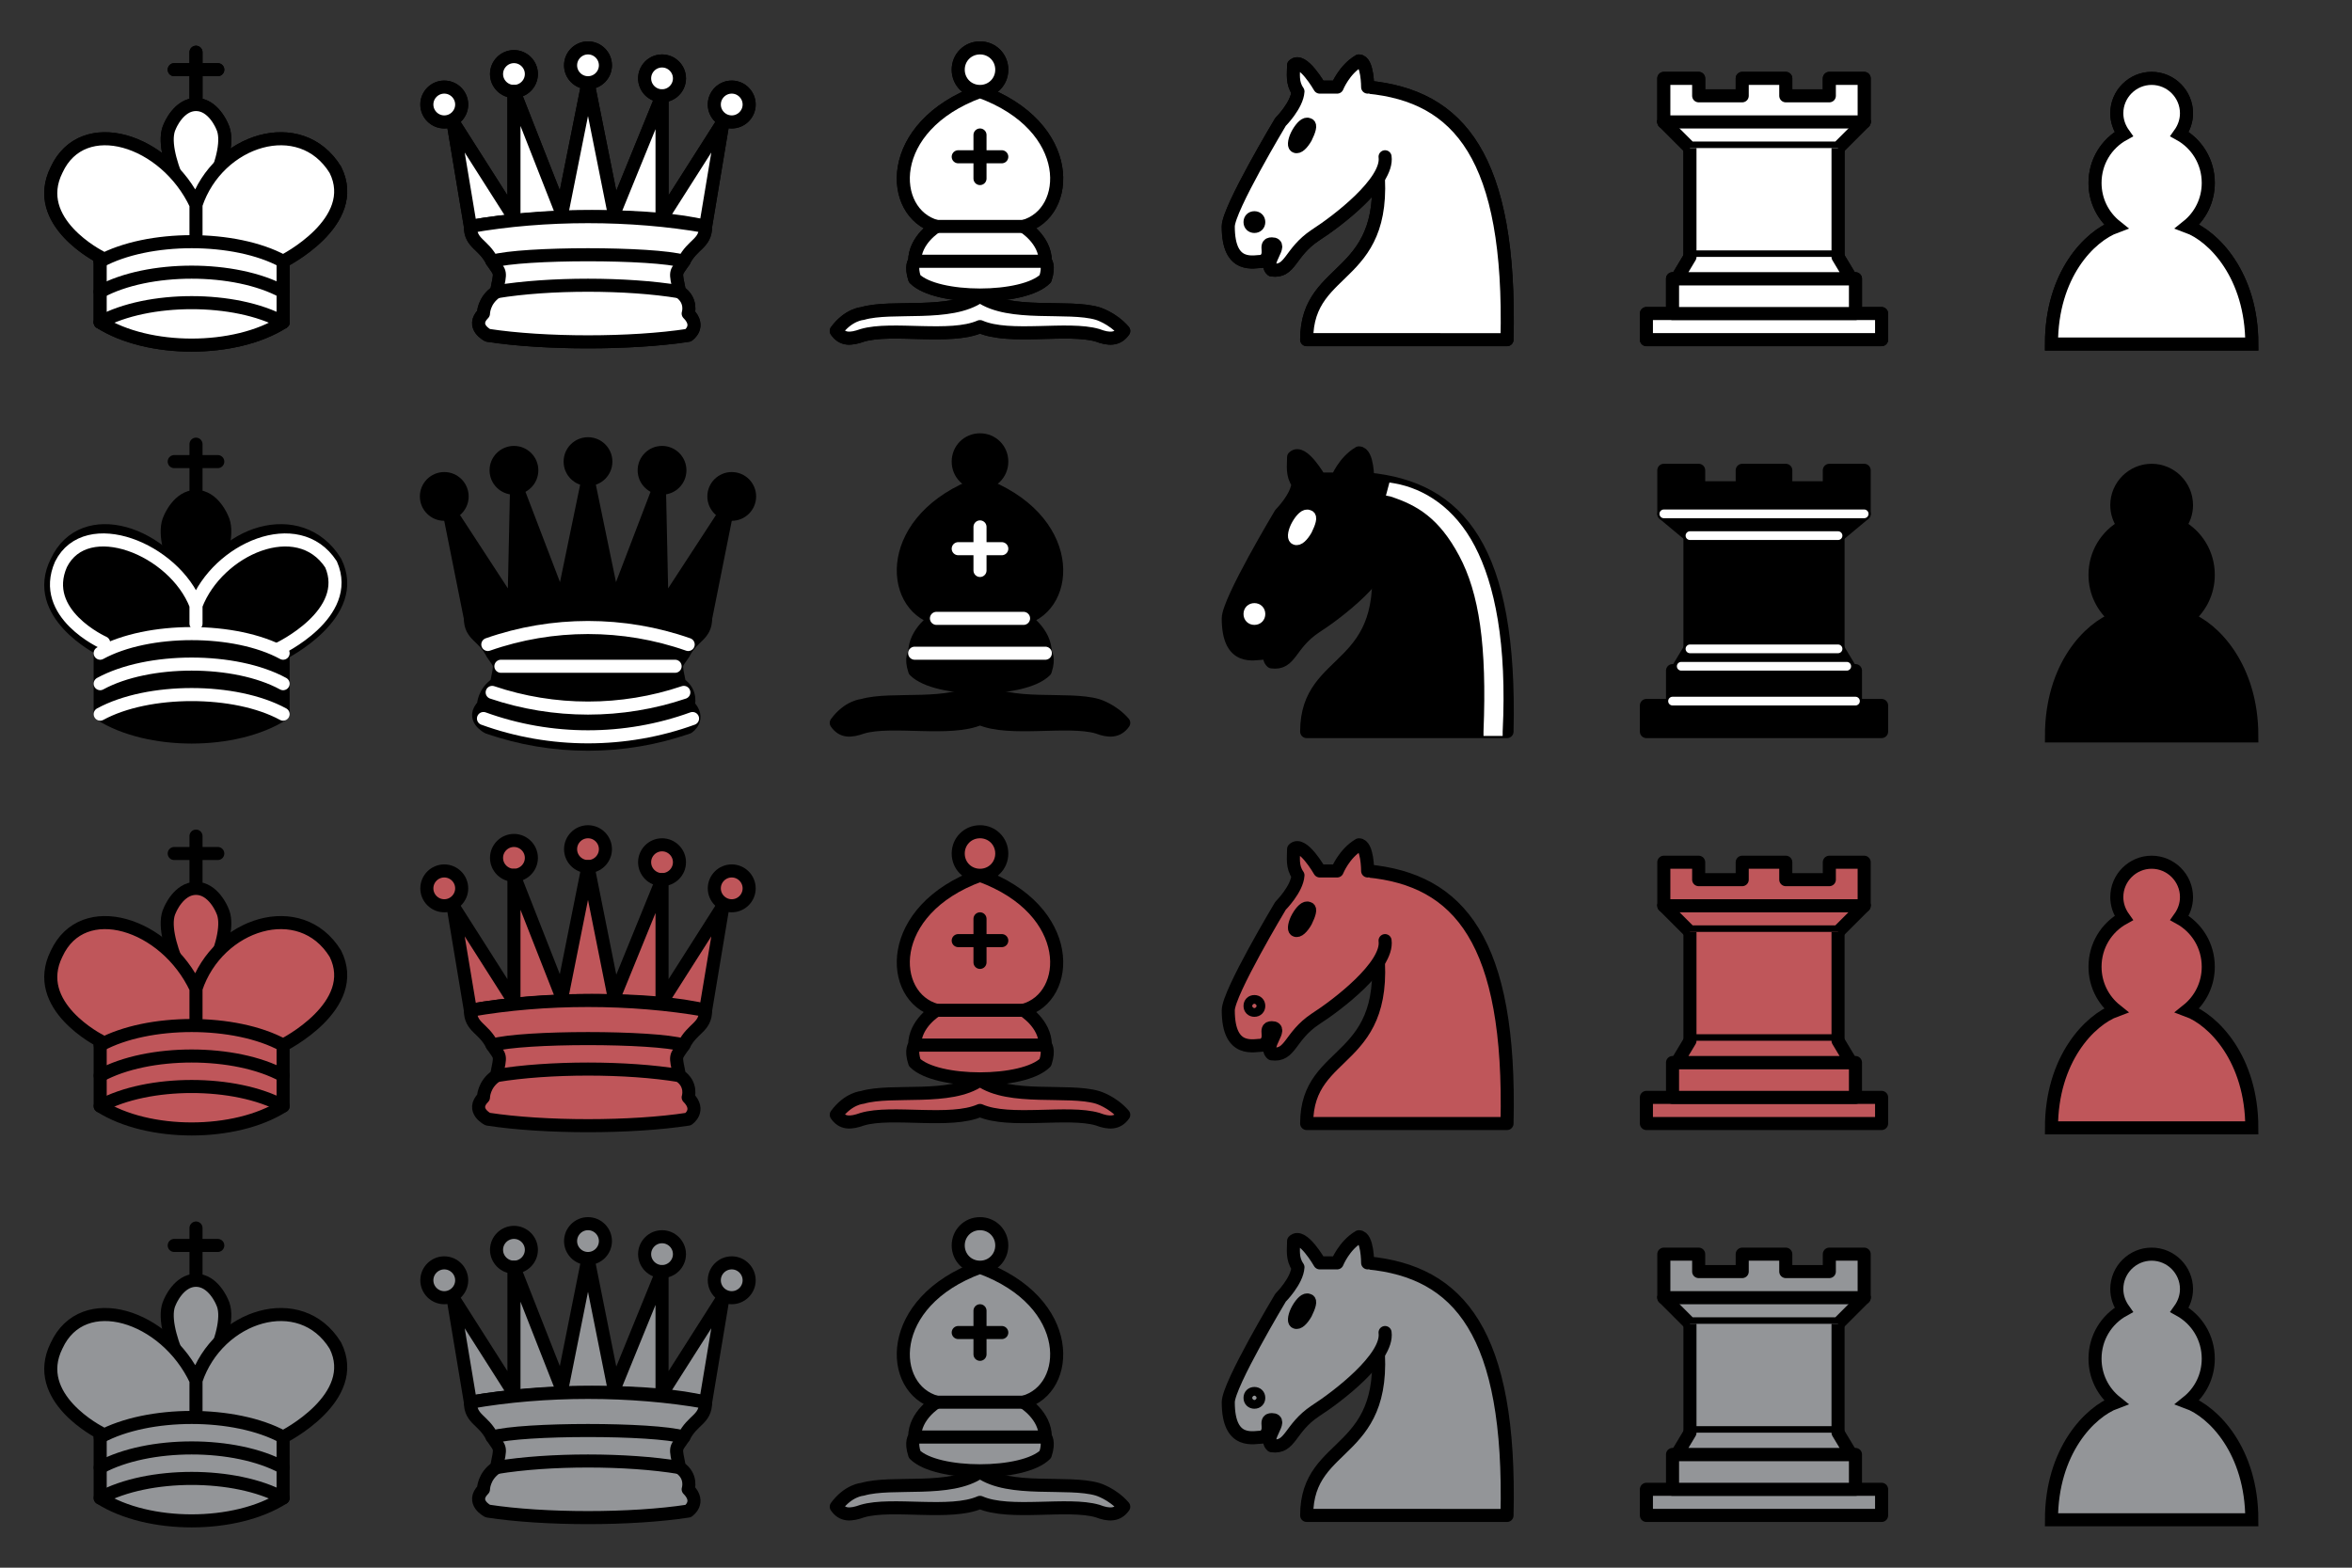 <?xml version="1.0" encoding="utf-8"?>
<!-- Generator: Adobe Illustrator 27.5.0, SVG Export Plug-In . SVG Version: 6.00 Build 0)  -->
<svg version="1.1" id="Layer_1" xmlns="http://www.w3.org/2000/svg" xmlns:xlink="http://www.w3.org/1999/xlink" x="0px" y="0px"
	 viewBox="0 0 270 180" style="enable-background:new 0 0 270 180;" xml:space="preserve">
<rect x="0" y="0" width="270" height="180" fill="#333333" stroke="none"/>
<style type="text/css">
	.st0{fill:none;stroke:#000000;stroke-width:1.5;stroke-linecap:round;}
	.st1{fill-rule:evenodd;clip-rule:evenodd;fill:#FFFFFF;stroke:#000000;stroke-width:1.5;}
	
		.st2{fill-rule:evenodd;clip-rule:evenodd;fill:#FFFFFF;stroke:#000000;stroke-width:1.5;stroke-linecap:round;stroke-linejoin:round;}
	.st3{fill:none;stroke:#000000;stroke-width:1.5;stroke-linecap:round;stroke-linejoin:round;}
	.st4{fill-rule:evenodd;clip-rule:evenodd;fill:#FFFFFF;stroke:#000000;stroke-width:1.5;stroke-linejoin:round;}
	.st5{fill-rule:evenodd;clip-rule:evenodd;stroke:#000000;stroke-width:1.5;stroke-linecap:round;stroke-linejoin:round;}
	
		.st6{fill-rule:evenodd;clip-rule:evenodd;stroke:#000000;stroke-width:1.5;stroke-linecap:round;stroke-linejoin:round;stroke-miterlimit:4;}
	.st7{fill:#FFFFFF;stroke:#000000;stroke-width:1.5;stroke-linecap:round;}
	.st8{fill:#939598;stroke:#000000;stroke-width:1.5;stroke-linecap:round;}
	.st9{fill-rule:evenodd;clip-rule:evenodd;fill:#939598;stroke:#000000;stroke-width:1.5;}
	
		.st10{fill-rule:evenodd;clip-rule:evenodd;fill:#939598;stroke:#000000;stroke-width:1.5;stroke-linecap:round;stroke-linejoin:round;}
	.st11{fill:#939598;stroke:#000000;stroke-width:1.5;stroke-linecap:round;stroke-linejoin:round;}
	.st12{fill-rule:evenodd;clip-rule:evenodd;fill:#939598;stroke:#000000;stroke-width:1.5;stroke-linejoin:round;}
	
		.st13{fill-rule:evenodd;clip-rule:evenodd;fill:#939598;stroke:#000000;stroke-width:1.5;stroke-linecap:round;stroke-linejoin:round;stroke-miterlimit:4;}
	.st14{fill-rule:evenodd;clip-rule:evenodd;fill:#BF565A;stroke:#000000;stroke-width:1.5;}
	
		.st15{fill-rule:evenodd;clip-rule:evenodd;fill:#BF565A;stroke:#000000;stroke-width:1.5;stroke-linecap:round;stroke-linejoin:round;}
	.st16{fill-rule:evenodd;clip-rule:evenodd;fill:#BF565A;stroke:#000000;stroke-width:1.5;stroke-linejoin:round;}
	.st17{fill:#BF565A;stroke:#000000;stroke-width:1.5;stroke-linecap:round;}
	
		.st18{fill-rule:evenodd;clip-rule:evenodd;fill:#BF565A;stroke:#000000;stroke-width:1.5;stroke-linecap:round;stroke-linejoin:round;stroke-miterlimit:4;}
	.st19{fill-rule:evenodd;clip-rule:evenodd;stroke:#000000;stroke-width:1.5;}
	.st20{fill:none;stroke:#FFFFFF;stroke-width:1.5;stroke-linecap:round;stroke-linejoin:round;}
	.st21{fill-rule:evenodd;clip-rule:evenodd;}
	.st22{fill-rule:evenodd;clip-rule:evenodd;stroke:#000000;stroke-width:1.5;stroke-linejoin:round;}
	.st23{fill:none;stroke:#000000;stroke-width:1.5;stroke-linejoin:round;}
	.st24{fill:none;stroke:#FFFFFF;stroke-width:1.5;stroke-linecap:round;}
	
		.st25{fill-rule:evenodd;clip-rule:evenodd;fill:#FFFFFF;stroke:#FFFFFF;stroke-width:1.5;stroke-linecap:round;stroke-linejoin:round;}
	
		.st26{fill-rule:evenodd;clip-rule:evenodd;fill:#FFFFFF;stroke:#FFFFFF;stroke-width:1.5;stroke-linecap:round;stroke-linejoin:round;stroke-miterlimit:4;}
	.st27{fill-rule:evenodd;clip-rule:evenodd;fill:#FFFFFF;}
	.st28{fill:none;stroke:#FFFFFF;stroke-linecap:round;}
	.st29{stroke:#000000;stroke-width:1.5;stroke-linecap:round;}
</style>
<g transform="translate(0,0)">
	<path class="st0" d="M22.5,11.6V6"/>
	<path class="st0" d="M20,8h5"/>
	<path class="st1" d="M22.5,25c0,0,4.5-7.5,3-10.5c0,0-1-2.5-3-2.5s-3,2.5-3,2.5C18,17.5,22.5,25,22.5,25"/>
	<path class="st2" d="M11.5,37c5.5,3.5,15.5,3.5,21,0v-7c0,0,9-4.5,6-10.5c-4-6.5-13.5-3.5-16,4V27v-3.5c-3.5-7.5-13-10.5-16-4
		c-3,6,5,10,5,10V37z"/>
	<path class="st3" d="M11.5,30c5.5-3,15.5-3,21,0"/>
	<path class="st3" d="M11.5,33.5c5.5-3,15.5-3,21,0"/>
	<path class="st3" d="M11.5,37c5.5-3,15.5-3,21,0"/>
</g>
<g transform="translate(45,0)">
	<path class="st2" d="M8,12c0,1.1-0.9,2-2,2s-2-0.9-2-2s0.9-2,2-2S8,10.9,8,12z"/>
	<path class="st2" d="M24.5,7.5c0,1.1-0.9,2-2,2s-2-0.9-2-2s0.9-2,2-2S24.5,6.4,24.5,7.5z"/>
	<path class="st2" d="M41,12c0,1.1-0.9,2-2,2s-2-0.9-2-2s0.9-2,2-2S41,10.9,41,12z"/>
	<path class="st2" d="M16,8.5c0,1.1-0.9,2-2,2s-2-0.9-2-2s0.9-2,2-2S16,7.4,16,8.5z"/>
	<path class="st2" d="M33,9c0,1.1-0.9,2-2,2s-2-0.9-2-2s0.9-2,2-2S33,7.9,33,9z"/>
	<path class="st4" d="M9,26c8.5-1.5,21-1.5,27,0l2-12l-7,11V11l-5.5,13.5l-3-15l-3,15l-5.5-14V25L7,14L9,26z"/>
	<path class="st4" d="M9,26c0,2,1.5,2,2.5,4c1,1.5,1,1,0.5,3.5c-1.5,1-1.5,2.5-1.5,2.5C9,37.5,11,38.5,11,38.5c6.5,1,16.5,1,23,0
		c0,0,1.5-1,0-2.5c0,0,0.5-1.5-1-2.5c-0.5-2.5-0.5-2,0.5-3.5c1-2,2.5-2,2.5-4C27.5,24.5,17.5,24.5,9,26z"/>
	<path class="st3" d="M11.5,30c3.5-1,18.5-1,22,0"/>
	<path class="st3" d="M12,33.5c6-1,15-1,21,0"/>
</g>
<g transform="translate(90,0)">
	<g>
		<path class="st4" d="M9,36c3.4-1,10.1,0.4,13.5-2c3.4,2.4,10.1,1,13.5,2c0,0,1.7,0.5,3,2c-0.7,1-1.7,1-3,0.5
			c-3.4-1-10.1,0.5-13.5-1c-3.4,1.5-10.1,0-13.5,1C7.6,39,6.7,39,6,38C7.4,36.1,9,36,9,36z"/>
		<path class="st4" d="M15,32c2.5,2.5,12.5,2.5,15,0c0.5-1.5,0-2,0-2c0-2.5-2.5-4-2.5-4c5.5-1.5,6-11.5-5-15.5c-11,4-10.5,14-5,15.5
			c0,0-2.5,1.5-2.5,4C15,30,14.5,30.5,15,32z"/>
		<path class="st4" d="M25,8c0,1.4-1.1,2.5-2.5,2.5S20,9.4,20,8s1.1-2.5,2.5-2.5S25,6.6,25,8z"/>
	</g>
	<path class="st0" d="M17.5,26h10 M15,30h15 M22.5,15.5v5 M20,18h5"/>
</g>
<g transform="translate(135,0)">
	<path class="st2" d="M22,10c10.5,1,16.5,8,16,29H15c0-9,10-6.5,8-21"/>
	<path class="st2" d="M24,18c0.4,2.9-5.5,7.4-8,9c-3,2-2.8,4.3-5,4c-1-0.9,1.4-3,0-3c-1,0,0.2,1.2-1,2c-1,0-4,1-4-4c0-2,6-12,6-12
		s1.9-1.9,2-3.5c-0.7-1-0.5-2-0.5-3c1-1,3,2.5,3,2.5h2c0,0,0.8-2,2.5-3c1,0,1,3,1,3"/>
	<path class="st5" d="M9.5,25.5C9.5,25.8,9.3,26,9,26s-0.5-0.2-0.5-0.5S8.7,25,9,25S9.5,25.2,9.5,25.5z"/>
	<path class="st6" d="M14.9,15.8c-0.4,0.7-0.9,1.2-1.2,1c-0.2-0.1-0.1-0.8,0.3-1.5c0.4-0.7,0.9-1.2,1.2-1
		C15.5,14.3,15.3,15,14.9,15.8z"/>
</g>
<g transform="translate(180,0)">
	<path class="st4" d="M9,39h27v-3H9V39z"/>
	<path class="st4" d="M12,36v-4h21v4H12z"/>
	<path class="st4" d="M11,14V9h4v2h5V9h5v2h5V9h4v5"/>
	<path class="st2" d="M34,14l-3,3H14l-3-3"/>
	<path class="st1" d="M31,17v12.5H14V17"/>
	<path class="st2" d="M31,29.5l1.5,2.5h-20l1.5-2.5"/>
	<path class="st0" d="M11,14h23"/>
</g>
<g transform="translate(225,0)">
	<path class="st7" d="M22,9c-2.2,0-4,1.8-4,4c0,0.9,0.3,1.7,0.8,2.4c-2,1.1-3.3,3.2-3.3,5.6c0,2,0.9,3.8,2.4,5
		c-3,1.1-7.4,5.5-7.4,13.5h23c0-7.9-4.4-12.4-7.4-13.5c1.5-1.2,2.4-3,2.4-5c0-2.4-1.3-4.5-3.3-5.6c0.5-0.7,0.8-1.5,0.8-2.4
		C26,10.8,24.2,9,22,9z"/>
</g>
<g transform="translate(0,0)">
	<path class="st0" d="M22.5,11.6V6"/>
	<path class="st0" d="M20,8h5"/>
	<path class="st1" d="M22.5,25c0,0,4.5-7.5,3-10.5c0,0-1-2.5-3-2.5s-3,2.5-3,2.5C18,17.5,22.5,25,22.5,25"/>
	<path class="st2" d="M11.5,37c5.5,3.5,15.5,3.5,21,0v-7c0,0,9-4.5,6-10.5c-4-6.5-13.5-3.5-16,4V27v-3.5c-3.5-7.5-13-10.5-16-4
		c-3,6,5,10,5,10V37z"/>
	<path class="st3" d="M11.5,30c5.5-3,15.5-3,21,0"/>
	<path class="st3" d="M11.5,33.5c5.5-3,15.5-3,21,0"/>
	<path class="st3" d="M11.5,37c5.5-3,15.5-3,21,0"/>
</g>
<g transform="translate(45,0)">
	<path class="st2" d="M8,12c0,1.1-0.9,2-2,2s-2-0.9-2-2s0.9-2,2-2S8,10.9,8,12z"/>
	<path class="st2" d="M24.5,7.5c0,1.1-0.9,2-2,2s-2-0.9-2-2s0.9-2,2-2S24.5,6.4,24.5,7.5z"/>
	<path class="st2" d="M41,12c0,1.1-0.9,2-2,2s-2-0.9-2-2s0.9-2,2-2S41,10.9,41,12z"/>
	<path class="st2" d="M16,8.5c0,1.1-0.9,2-2,2s-2-0.9-2-2s0.9-2,2-2S16,7.4,16,8.5z"/>
	<path class="st2" d="M33,9c0,1.1-0.9,2-2,2s-2-0.9-2-2s0.9-2,2-2S33,7.9,33,9z"/>
	<path class="st4" d="M9,26c8.5-1.5,21-1.5,27,0l2-12l-7,11V11l-5.5,13.5l-3-15l-3,15l-5.5-14V25L7,14L9,26z"/>
	<path class="st4" d="M9,26c0,2,1.5,2,2.5,4c1,1.5,1,1,0.5,3.5c-1.5,1-1.5,2.5-1.5,2.5C9,37.5,11,38.5,11,38.5c6.5,1,16.5,1,23,0
		c0,0,1.5-1,0-2.5c0,0,0.5-1.5-1-2.5c-0.5-2.5-0.5-2,0.5-3.5c1-2,2.5-2,2.5-4C27.5,24.5,17.5,24.5,9,26z"/>
	<path class="st3" d="M11.5,30c3.5-1,18.5-1,22,0"/>
	<path class="st3" d="M12,33.5c6-1,15-1,21,0"/>
</g>
<g transform="translate(90,0)">
	<g>
		<path class="st4" d="M9,36c3.4-1,10.1,0.4,13.5-2c3.4,2.4,10.1,1,13.5,2c0,0,1.7,0.5,3,2c-0.7,1-1.7,1-3,0.5
			c-3.4-1-10.1,0.5-13.5-1c-3.4,1.5-10.1,0-13.5,1C7.6,39,6.7,39,6,38C7.4,36.1,9,36,9,36z"/>
		<path class="st4" d="M15,32c2.5,2.5,12.5,2.5,15,0c0.5-1.5,0-2,0-2c0-2.5-2.5-4-2.5-4c5.5-1.5,6-11.5-5-15.5c-11,4-10.5,14-5,15.5
			c0,0-2.5,1.5-2.5,4C15,30,14.5,30.5,15,32z"/>
		<path class="st4" d="M25,8c0,1.4-1.1,2.5-2.5,2.5S20,9.4,20,8s1.1-2.5,2.5-2.5S25,6.6,25,8z"/>
	</g>
	<path class="st0" d="M17.5,26h10 M15,30h15 M22.5,15.5v5 M20,18h5"/>
</g>
<g transform="translate(135,0)">
	<path class="st2" d="M22,10c10.5,1,16.5,8,16,29H15c0-9,10-6.5,8-21"/>
	<path class="st2" d="M24,18c0.4,2.9-5.5,7.4-8,9c-3,2-2.8,4.3-5,4c-1-0.9,1.4-3,0-3c-1,0,0.2,1.2-1,2c-1,0-4,1-4-4c0-2,6-12,6-12
		s1.9-1.9,2-3.5c-0.7-1-0.5-2-0.5-3c1-1,3,2.5,3,2.5h2c0,0,0.8-2,2.5-3c1,0,1,3,1,3"/>
	<path class="st5" d="M9.5,25.5C9.5,25.8,9.3,26,9,26s-0.5-0.2-0.5-0.5S8.7,25,9,25S9.5,25.2,9.5,25.5z"/>
	<path class="st6" d="M14.9,15.8c-0.4,0.7-0.9,1.2-1.2,1c-0.2-0.1-0.1-0.8,0.3-1.5c0.4-0.7,0.9-1.2,1.2-1
		C15.5,14.3,15.3,15,14.9,15.8z"/>
</g>
<g transform="translate(180,0)">
	<path class="st4" d="M9,39h27v-3H9V39z"/>
	<path class="st4" d="M12,36v-4h21v4H12z"/>
	<path class="st4" d="M11,14V9h4v2h5V9h5v2h5V9h4v5"/>
	<path class="st2" d="M34,14l-3,3H14l-3-3"/>
	<path class="st1" d="M31,17v12.5H14V17"/>
	<path class="st2" d="M31,29.5l1.5,2.5h-20l1.5-2.5"/>
	<path class="st0" d="M11,14h23"/>
</g>
<g transform="translate(225,0)">
	<path class="st7" d="M22,9c-2.2,0-4,1.8-4,4c0,0.9,0.3,1.7,0.8,2.4c-2,1.1-3.3,3.2-3.3,5.6c0,2,0.9,3.8,2.4,5
		c-3,1.1-7.4,5.5-7.4,13.5h23c0-7.9-4.4-12.4-7.4-13.5c1.5-1.2,2.4-3,2.4-5c0-2.4-1.3-4.5-3.3-5.6c0.5-0.7,0.8-1.5,0.8-2.4
		C26,10.8,24.2,9,22,9z"/>
</g>
<g transform="translate(0,0)">
	<path class="st8" d="M22.5,146.6V141"/>
	<path class="st8" d="M20,143h5"/>
	<path class="st9" d="M22.5,160c0,0,4.5-7.5,3-10.5c0,0-1-2.5-3-2.5s-3,2.5-3,2.5C18,152.5,22.5,160,22.5,160"/>
	<path class="st10" d="M11.5,172c5.5,3.5,15.5,3.5,21,0v-7c0,0,9-4.5,6-10.5c-4-6.5-13.5-3.5-16,4v3.5v-3.5c-3.5-7.5-13-10.5-16-4
		c-3,6,5,10,5,10V172z"/>
	<path class="st11" d="M11.5,165c5.5-3,15.5-3,21,0"/>
	<path class="st11" d="M11.5,168.5c5.5-3,15.5-3,21,0"/>
	<path class="st11" d="M11.5,172c5.5-3,15.5-3,21,0"/>
</g>
<g transform="translate(45,0)">
	<path class="st10" d="M8,147c0,1.1-0.9,2-2,2s-2-0.9-2-2s0.9-2,2-2S8,145.9,8,147z"/>
	<path class="st10" d="M24.5,142.5c0,1.1-0.9,2-2,2s-2-0.9-2-2s0.9-2,2-2S24.5,141.4,24.5,142.5z"/>
	<path class="st10" d="M41,147c0,1.1-0.9,2-2,2s-2-0.9-2-2s0.9-2,2-2S41,145.9,41,147z"/>
	<path class="st10" d="M16,143.5c0,1.1-0.9,2-2,2s-2-0.9-2-2s0.9-2,2-2S16,142.4,16,143.5z"/>
	<path class="st10" d="M33,144c0,1.1-0.9,2-2,2s-2-0.9-2-2s0.9-2,2-2S33,142.9,33,144z"/>
	<path class="st12" d="M9,161c8.5-1.5,21-1.5,27,0l2-12l-7,11v-14l-5.5,13.5l-3-15l-3,15l-5.5-14V160l-7-11L9,161z"/>
	<path class="st12" d="M9,161c0,2,1.5,2,2.5,4c1,1.5,1,1,0.5,3.5c-1.5,1-1.5,2.5-1.5,2.5c-1.5,1.5,0.5,2.5,0.5,2.5
		c6.5,1,16.5,1,23,0c0,0,1.5-1,0-2.5c0,0,0.5-1.5-1-2.5c-0.5-2.5-0.5-2,0.5-3.5c1-2,2.5-2,2.5-4C27.5,159.5,17.5,159.5,9,161z"/>
	<path class="st11" d="M11.5,165c3.5-1,18.5-1,22,0"/>
	<path class="st11" d="M12,168.5c6-1,15-1,21,0"/>
</g>
<g transform="translate(90,0)">
	<g>
		<path class="st12" d="M9,171c3.4-1,10.1,0.4,13.5-2c3.4,2.4,10.1,1,13.5,2c0,0,1.7,0.5,3,2c-0.7,1-1.7,1-3,0.5
			c-3.4-1-10.1,0.5-13.5-1c-3.4,1.5-10.1,0-13.5,1C7.6,174,6.7,174,6,173C7.4,171.1,9,171,9,171z"/>
		<path class="st12" d="M15,167c2.5,2.5,12.5,2.5,15,0c0.5-1.5,0-2,0-2c0-2.5-2.5-4-2.5-4c5.5-1.5,6-11.5-5-15.5
			c-11,4-10.5,14-5,15.5c0,0-2.5,1.5-2.5,4C15,165,14.5,165.5,15,167z"/>
		<path class="st12" d="M25,143c0,1.4-1.1,2.5-2.5,2.5S20,144.4,20,143s1.1-2.5,2.5-2.5S25,141.6,25,143z"/>
	</g>
	<path class="st8" d="M17.5,161h10 M15,165h15 M22.5,150.5v5 M20,153h5"/>
</g>
<g transform="translate(135,0)">
	<path class="st10" d="M22,145c10.5,1,16.5,8,16,29H15c0-9,10-6.5,8-21"/>
	<path class="st10" d="M24,153c0.4,2.9-5.5,7.4-8,9c-3,2-2.8,4.3-5,4c-1-0.9,1.4-3,0-3c-1,0,0.2,1.2-1,2c-1,0-4,1-4-4c0-2,6-12,6-12
		s1.9-1.9,2-3.5c-0.7-1-0.5-2-0.5-3c1-1,3,2.5,3,2.5h2c0,0,0.8-2,2.5-3c1,0,1,3,1,3"/>
	<path class="st10" d="M9.5,160.5c0,0.3-0.2,0.5-0.5,0.5s-0.5-0.2-0.5-0.5S8.7,160,9,160S9.5,160.2,9.5,160.5z"/>
	<path class="st13" d="M14.9,150.8c-0.4,0.7-0.9,1.2-1.2,1c-0.2-0.1-0.1-0.8,0.3-1.5c0.4-0.7,0.9-1.2,1.2-1
		C15.5,149.3,15.3,150,14.9,150.8z"/>
</g>
<g transform="translate(180,0)">
	<path class="st12" d="M9,174h27v-3H9V174z"/>
	<path class="st12" d="M12,171v-4h21v4H12z"/>
	<path class="st12" d="M11,149v-5h4v2h5v-2h5v2h5v-2h4v5"/>
	<path class="st10" d="M34,149l-3,3H14l-3-3"/>
	<path class="st9" d="M31,152v12.5H14V152"/>
	<path class="st10" d="M31,164.5l1.5,2.5h-20l1.5-2.5"/>
	<path class="st8" d="M11,149h23"/>
</g>
<g transform="translate(225,0)">
	<path class="st8" d="M22,144c-2.2,0-4,1.8-4,4c0,0.9,0.3,1.7,0.8,2.4c-2,1.1-3.3,3.2-3.3,5.6c0,2,0.9,3.8,2.4,5
		c-3,1.1-7.4,5.6-7.4,13.5h23c0-7.9-4.4-12.4-7.4-13.5c1.5-1.2,2.4-3,2.4-5c0-2.4-1.3-4.5-3.3-5.6c0.5-0.7,0.8-1.5,0.8-2.4
		C26,145.8,24.2,144,22,144z"/>
</g>
<g>
	<path class="st0" d="M22.5,101.6V96"/>
	<path class="st0" d="M20,98h5"/>
	<path class="st14" d="M22.5,115c0,0,4.5-7.5,3-10.5c0,0-1-2.5-3-2.5s-3,2.5-3,2.5C18,107.5,22.5,115,22.5,115"/>
	<path class="st15" d="M11.5,127c5.5,3.5,15.5,3.5,21,0v-7c0,0,9-4.5,6-10.5c-4-6.5-13.5-3.5-16,4v3.5v-3.5c-3.5-7.5-13-10.5-16-4
		c-3,6,5,10,5,10V127z"/>
	<path class="st3" d="M11.5,120c5.5-3,15.5-3,21,0"/>
	<path class="st3" d="M11.5,123.5c5.5-3,15.5-3,21,0"/>
	<path class="st3" d="M11.5,127c5.5-3,15.5-3,21,0"/>
</g>
<g>
	<path class="st15" d="M53,102c0,1.1-0.9,2-2,2s-2-0.9-2-2s0.9-2,2-2S53,100.9,53,102z"/>
	<path class="st15" d="M69.5,97.5c0,1.1-0.9,2-2,2s-2-0.9-2-2s0.9-2,2-2S69.5,96.4,69.5,97.5z"/>
	<path class="st15" d="M86,102c0,1.1-0.9,2-2,2s-2-0.9-2-2s0.9-2,2-2S86,100.9,86,102z"/>
	<path class="st15" d="M61,98.5c0,1.1-0.9,2-2,2s-2-0.9-2-2s0.9-2,2-2S61,97.4,61,98.5z"/>
	<path class="st15" d="M78,99c0,1.1-0.9,2-2,2s-2-0.9-2-2s0.9-2,2-2S78,97.9,78,99z"/>
	<path class="st16" d="M54,116c8.5-1.5,21-1.5,27,0l2-12l-7,11v-14l-5.5,13.5l-3-15l-3,15l-5.5-14V115l-7-11L54,116z"/>
	<path class="st16" d="M54,116c0,2,1.5,2,2.5,4c1,1.5,1,1,0.5,3.5c-1.5,1-1.5,2.5-1.5,2.5c-1.5,1.5,0.5,2.5,0.5,2.5
		c6.5,1,16.5,1,23,0c0,0,1.5-1,0-2.5c0,0,0.5-1.5-1-2.5c-0.5-2.5-0.5-2,0.5-3.5c1-2,2.5-2,2.5-4C72.5,114.5,62.5,114.5,54,116z"/>
	<path class="st3" d="M56.5,120c3.5-1,18.5-1,22,0"/>
	<path class="st3" d="M57,123.5c6-1,15-1,21,0"/>
</g>
<g transform="translate(90,0)">
	<g>
		<path class="st16" d="M9,126c3.4-1,10.1,0.4,13.5-2c3.4,2.4,10.1,1,13.5,2c0,0,1.7,0.5,3,2c-0.7,1-1.7,1-3,0.5
			c-3.4-1-10.1,0.5-13.5-1c-3.4,1.5-10.1,0-13.5,1C7.6,129,6.7,129,6,128C7.4,126.1,9,126,9,126z"/>
		<path class="st16" d="M15,122c2.5,2.5,12.5,2.5,15,0c0.5-1.5,0-2,0-2c0-2.5-2.5-4-2.5-4c5.5-1.5,6-11.5-5-15.5
			c-11,4-10.5,14-5,15.5c0,0-2.5,1.5-2.5,4C15,120,14.5,120.5,15,122z"/>
		<path class="st16" d="M25,98c0,1.4-1.1,2.5-2.5,2.5S20,99.4,20,98s1.1-2.5,2.5-2.5S25,96.6,25,98z"/>
	</g>
	<path class="st17" d="M17.5,116h10 M15,120h15 M22.5,105.5v5 M20,108h5"/>
</g>
<g transform="translate(135,0)">
	<path class="st15" d="M22,100c10.5,1,16.5,8,16,29H15c0-9,10-6.5,8-21"/>
	<path class="st15" d="M24,108c0.4,2.9-5.5,7.4-8,9c-3,2-2.8,4.3-5,4c-1-0.9,1.4-3,0-3c-1,0,0.2,1.2-1,2c-1,0-4,1-4-4c0-2,6-12,6-12
		s1.9-1.9,2-3.5c-0.7-1-0.5-2-0.5-3c1-1,3,2.5,3,2.5h2c0,0,0.8-2,2.5-3c1,0,1,3,1,3"/>
	<path class="st15" d="M9.5,115.5c0,0.3-0.2,0.5-0.5,0.5s-0.5-0.2-0.5-0.5S8.7,115,9,115S9.5,115.2,9.5,115.5z"/>
	<path class="st18" d="M14.9,105.8c-0.4,0.7-0.9,1.2-1.2,1c-0.2-0.1-0.1-0.8,0.3-1.5c0.4-0.7,0.9-1.2,1.2-1
		C15.5,104.3,15.3,105,14.9,105.8z"/>
</g>
<g transform="translate(180,0)">
	<path class="st16" d="M9,129h27v-3H9V129z"/>
	<path class="st16" d="M12,126v-4h21v4H12z"/>
	<path class="st16" d="M11,104v-5h4v2h5v-2h5v2h5v-2h4v5"/>
	<path class="st15" d="M34,104l-3,3H14l-3-3"/>
	<path class="st14" d="M31,107v12.5H14V107"/>
	<path class="st15" d="M31,119.5l1.5,2.5h-20l1.5-2.5"/>
	<path class="st17" d="M11,104h23"/>
</g>
<g transform="translate(225,0)">
	<path class="st17" d="M22,99c-2.2,0-4,1.8-4,4c0,0.9,0.3,1.7,0.8,2.4c-2,1.1-3.3,3.2-3.3,5.6c0,2,0.9,3.8,2.4,5
		c-3,1.1-7.4,5.6-7.4,13.5h23c0-7.9-4.4-12.4-7.4-13.5c1.5-1.2,2.4-3,2.4-5c0-2.4-1.3-4.5-3.3-5.6c0.5-0.7,0.8-1.5,0.8-2.4
		C26,100.8,24.2,99,22,99z"/>
</g>
<path class="st0" d="M22.5,56.6V51"/>
<path class="st19" d="M22.5,70c0,0,4.5-7.5,3-10.5c0,0-1-2.5-3-2.5s-3,2.5-3,2.5C18,62.5,22.5,70,22.5,70"/>
<path class="st5" d="M11.5,82c5.5,3.5,15.5,3.5,21,0v-7c0,0,9-4.5,6-10.5c-4-6.5-13.5-3.5-16,4V72v-3.5c-3.5-7.5-13-10.5-16-4
	c-3,6,5,10,5,10V82z"/>
<path class="st0" d="M20,53h5"/>
<path class="st20" d="M32,74.5c0,0,8.5-4,6-9.7C34.2,59,25,63,22.5,69.5l0,2.1l0-2.1C20,63,9.9,59,7,64.8c-2.5,5.7,4.9,9,4.9,9"/>
<path class="st20" d="M11.5,75c5.5-3,15.5-3,21,0 M11.5,78.5c5.5-3,15.5-3,21,0 M11.5,82c5.5-3,15.5-3,21,0"/>
<g transform="translate(45,45)">
	<g>
		<circle class="st21" cx="6" cy="12" r="2.8"/>
		<circle class="st21" cx="14" cy="9" r="2.8"/>
		<circle class="st21" cx="22.5" cy="8" r="2.8"/>
		<circle class="st21" cx="31" cy="9" r="2.8"/>
		<circle class="st21" cx="39" cy="12" r="2.8"/>
	</g>
	<path class="st22" d="M9,26c8.5-1.5,21-1.5,27,0l2.5-12.5L31,25l-0.3-14.1l-5.2,13.6l-3-14.5l-3,14.5l-5.2-13.6L14,25L6.5,13.5
		L9,26z"/>
	<path class="st22" d="M9,26c0,2,1.5,2,2.5,4c1,1.5,1,1,0.5,3.5c-1.5,1-1.5,2.5-1.5,2.5C9,37.5,11,38.5,11,38.5c6.5,1,16.5,1,23,0
		c0,0,1.5-1,0-2.5c0,0,0.5-1.5-1-2.5c-0.5-2.5-0.5-2,0.5-3.5c1-2,2.5-2,2.5-4C27.5,24.5,17.5,24.5,9,26z"/>
	<path class="st23" d="M11,38.5c7.4,2.6,15.6,2.6,23,0"/>
	<path class="st20" d="M11,29c7.4-2.6,15.6-2.6,23,0"/>
	<path class="st20" d="M12.5,31.5h20"/>
	<path class="st20" d="M11.5,34.5c7.1,2.4,14.9,2.4,22,0"/>
	<path class="st20" d="M10.5,37.5c7.7,2.8,16.3,2.8,24,0"/>
</g>
<g transform="translate(90,45)">
	<g>
		<path class="st22" d="M9,36c3.4-1,10.1,0.4,13.5-2c3.4,2.4,10.1,1,13.5,2c0,0,1.7,0.5,3,2c-0.7,1-1.7,1-3,0.5
			c-3.4-1-10.1,0.5-13.5-1c-3.4,1.5-10.1,0-13.5,1C7.6,39,6.7,39,6,38C7.4,36.1,9,36,9,36z"/>
		<path class="st22" d="M15,32c2.5,2.5,12.5,2.5,15,0c0.5-1.5,0-2,0-2c0-2.5-2.5-4-2.5-4c5.5-1.5,6-11.5-5-15.5
			c-11,4-10.5,14-5,15.5c0,0-2.5,1.5-2.5,4C15,30,14.5,30.5,15,32z"/>
		<path class="st22" d="M25,8c0,1.4-1.1,2.5-2.5,2.5S20,9.4,20,8s1.1-2.5,2.5-2.5S25,6.6,25,8z"/>
	</g>
	<path class="st24" d="M17.5,26h10 M15,30h15 M22.5,15.5v5 M20,18h5"/>
</g>
<g transform="translate(135,45)">
	<path class="st5" d="M22,10c10.5,1,16.5,8,16,29H15c0-9,10-6.5,8-21"/>
	<path class="st5" d="M24,18c0.4,2.9-5.5,7.4-8,9c-3,2-2.8,4.3-5,4c-1-0.9,1.4-3,0-3c-1,0,0.2,1.2-1,2c-1,0-4,1-4-4c0-2,6-12,6-12
		s1.9-1.9,2-3.5c-0.7-1-0.5-2-0.5-3c1-1,3,2.5,3,2.5h2c0,0,0.8-2,2.5-3c1,0,1,3,1,3"/>
	<path class="st25" d="M9.5,25.5C9.5,25.8,9.3,26,9,26s-0.5-0.2-0.5-0.5S8.7,25,9,25S9.5,25.2,9.5,25.5z"/>
	<path class="st26" d="M14.9,15.8c-0.4,0.7-0.9,1.2-1.2,1c-0.2-0.1-0.1-0.8,0.3-1.5c0.4-0.7,0.9-1.2,1.2-1
		C15.5,14.3,15.3,15,14.9,15.8z"/>
	<path class="st27" d="M24.5,10.4l-0.4,1.5l0.5,0.1c3.1,1,5.6,2.5,7.9,6.8s3.2,10.3,2.8,20.2l0,0.5h2.2l0-0.5
		c0.5-10.1-0.9-16.9-3.2-21.3s-5.8-6.6-9.2-7.2L24.5,10.4z"/>
</g>
<g transform="translate(180,45)">
	<path class="st22" d="M9,39h27v-3H9V39z"/>
	<path class="st22" d="M12.5,32l1.5-2.5h17l1.5,2.5H12.5z"/>
	<path class="st22" d="M12,36v-4h21v4H12z"/>
	<path class="st19" d="M14,29.5v-13h17v13H14z"/>
	<path class="st22" d="M14,16.5L11,14h23l-3,2.5H14z"/>
	<path class="st22" d="M11,14V9h4v2h5V9h5v2h5V9h4v5H11z"/>
	<path class="st28" d="M12,35.5h21l0,0"/>
	<path class="st28" d="M13,31.5h19"/>
	<path class="st28" d="M14,29.5h17"/>
	<path class="st28" d="M14,16.5h17"/>
	<path class="st28" d="M11,14h23"/>
</g>
<g transform="translate(225,45)">
	<path class="st29" d="M22,9c-2.2,0-4,1.8-4,4c0,0.9,0.3,1.7,0.8,2.4c-2,1.1-3.3,3.2-3.3,5.6c0,2,0.9,3.8,2.4,5
		c-3,1.1-7.4,5.5-7.4,13.5h23c0-7.9-4.4-12.4-7.4-13.5c1.5-1.2,2.4-3,2.4-5c0-2.4-1.3-4.5-3.3-5.6c0.5-0.7,0.8-1.5,0.8-2.4
		C26,10.8,24.2,9,22,9z"/>
</g>
</svg>
